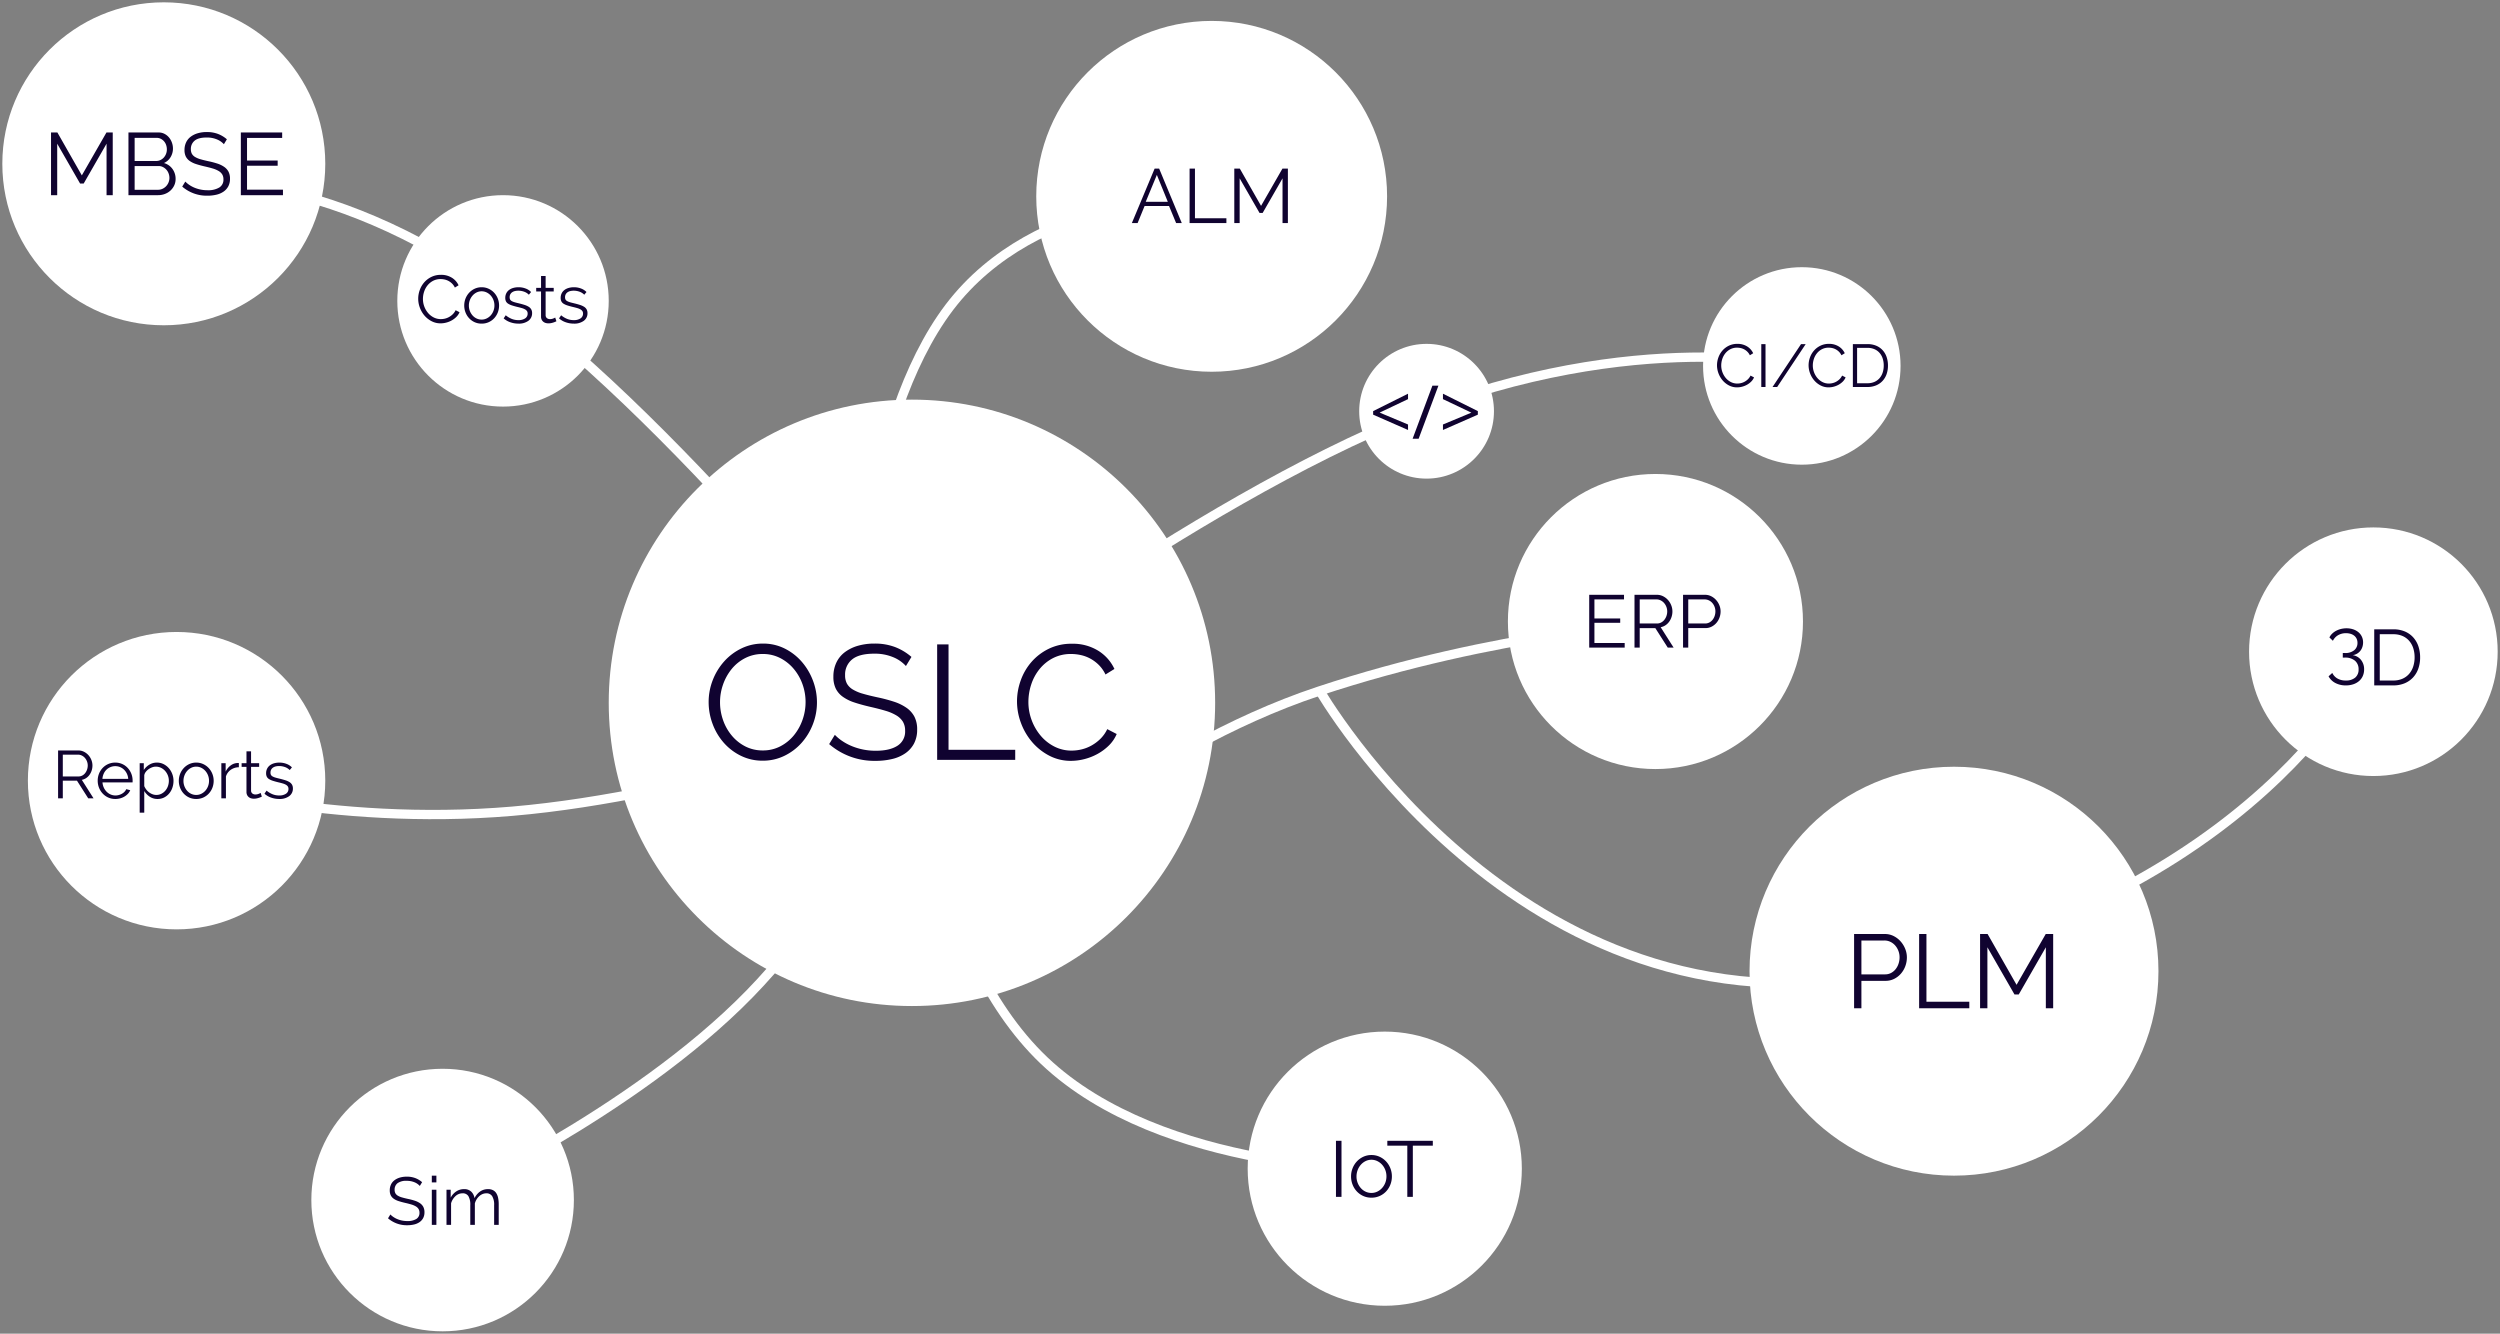 <svg xmlns="http://www.w3.org/2000/svg" xmlns:xlink="http://www.w3.org/1999/xlink" width="1076" height="574" viewBox="0 0 1076 574"><rect x="0" y="0" width="1076" height="574" fill="#808080" stroke="none"/><defs><clipPath id="b"><rect width="1076" height="574"/></clipPath></defs><g id="a" clip-path="url(#b)"><rect width="1076" height="574" fill="rgba(255,255,255,0)"/><path d="M0,0S61.719-9.282,140.969,48.468,317,231,317,231" transform="translate(75.5 78.5)" fill="none" stroke="#fff" stroke-width="4"/><path d="M0,27S64.921,46.406,143.921,39.656,316,0,316,0" transform="translate(76.5 309.5)" fill="none" stroke="#fff" stroke-width="4"/><path d="M0,207s81.648-37.023,132.148-88.773S202,0,202,0" transform="translate(190.5 309.5)" fill="none" stroke="#fff" stroke-width="4"/><path d="M204,194s-96.123,1.453-147.123-47.047S0,0,0,0" transform="translate(392.5 309.5)" fill="none" stroke="#fff" stroke-width="4"/><path d="M129,0S59.411-3.163,19.7,43.3-24.229,186.929-24.229,186.929" transform="translate(392.5 84.5)" fill="none" stroke="#fff" stroke-width="4"/><path d="M383,0S311.459-17,215.709,21,0,152,0,152" transform="translate(392.5 157.5)" fill="none" stroke="#fff" stroke-width="4"/><path d="M322.159-12.62s-70.8,4.253-147.174,29.654S35.5,101.6,35.5,101.6" transform="translate(392.5 280.5)" fill="none" stroke="#fff" stroke-width="4"/><path d="M629,0S587.192,98.479,426.5,136.751,174.986,15.937,174.986,15.937" transform="translate(392.5 280.5)" fill="none" stroke="#fff" stroke-width="4"/><circle cx="130.5" cy="130.5" r="130.5" transform="translate(262 172)" fill="#fff"/><circle cx="45.5" cy="45.5" r="45.5" transform="translate(171 84)" fill="#fff"/><circle cx="64" cy="64" r="64" transform="translate(12 272)" fill="#fff"/><circle cx="69.5" cy="69.5" r="69.5" transform="translate(1 1)" fill="#fff"/><circle cx="59" cy="59" r="59" transform="translate(537 444)" fill="#fff"/><circle cx="42.5" cy="42.5" r="42.5" transform="translate(733 115)" fill="#fff"/><circle cx="29" cy="29" r="29" transform="translate(585 148)" fill="#fff"/><circle cx="75.5" cy="75.5" r="75.5" transform="translate(446 9)" fill="#fff"/><circle cx="63.5" cy="63.5" r="63.5" transform="translate(649 204)" fill="#fff"/><circle cx="56.5" cy="56.5" r="56.5" transform="translate(134 460)" fill="#fff"/><circle cx="88" cy="88" r="88" transform="translate(753 330)" fill="#fff"/><circle cx="53.5" cy="53.5" r="53.5" transform="translate(968 227)" fill="#fff"/><path d="M26.25.35a21.051,21.051,0,0,1-9.485-2.135A23.579,23.579,0,0,1,9.38-7.455,25.781,25.781,0,0,1,4.62-15.54a26.68,26.68,0,0,1-1.68-9.31,25.836,25.836,0,0,1,1.785-9.52A26.243,26.243,0,0,1,9.66-42.42a23.861,23.861,0,0,1,7.42-5.565,20.942,20.942,0,0,1,9.24-2.065,20.5,20.5,0,0,1,9.485,2.2,23.822,23.822,0,0,1,7.35,5.775,26.694,26.694,0,0,1,4.725,8.085,26.2,26.2,0,0,1,1.68,9.205,25.836,25.836,0,0,1-1.785,9.52,26.154,26.154,0,0,1-4.9,8.015,23.7,23.7,0,0,1-7.385,5.53A20.942,20.942,0,0,1,26.25.35ZM7.84-24.85a23.149,23.149,0,0,0,1.33,7.805,21.236,21.236,0,0,0,3.78,6.65,18.581,18.581,0,0,0,5.81,4.62A16.234,16.234,0,0,0,26.25-4.06a16.022,16.022,0,0,0,7.63-1.82,18.6,18.6,0,0,0,5.81-4.76,22,22,0,0,0,3.675-6.65,22.788,22.788,0,0,0,1.295-7.56A22.615,22.615,0,0,0,43.3-32.655,21.341,21.341,0,0,0,39.48-39.27a18.811,18.811,0,0,0-5.81-4.585,16.081,16.081,0,0,0-7.42-1.715,16.277,16.277,0,0,0-7.63,1.785,18.186,18.186,0,0,0-5.81,4.725,22,22,0,0,0-3.675,6.65A22.788,22.788,0,0,0,7.84-24.85ZM87.85-40.39a15.126,15.126,0,0,0-5.6-3.85,20.447,20.447,0,0,0-7.98-1.47q-6.58,0-9.59,2.485a8.3,8.3,0,0,0-3.01,6.755,7.455,7.455,0,0,0,.805,3.675A7.026,7.026,0,0,0,64.96-30.31a17.415,17.415,0,0,0,4.305,1.82q2.625.77,6.195,1.54a67.336,67.336,0,0,1,7.175,1.89,20.6,20.6,0,0,1,5.425,2.625,10.888,10.888,0,0,1,3.43,3.815,11.845,11.845,0,0,1,1.19,5.6,12.578,12.578,0,0,1-1.33,5.95,11.859,11.859,0,0,1-3.71,4.2A16.546,16.546,0,0,1,81.97-.385,30.318,30.318,0,0,1,74.76.42,29.634,29.634,0,0,1,54.81-6.79l2.45-3.99a19.42,19.42,0,0,0,3.185,2.66,23.086,23.086,0,0,0,4.13,2.2,26.241,26.241,0,0,0,4.865,1.47,27.439,27.439,0,0,0,5.46.525q5.95,0,9.275-2.135A7.171,7.171,0,0,0,87.5-12.53a7.43,7.43,0,0,0-.945-3.885,8.185,8.185,0,0,0-2.835-2.73,20.086,20.086,0,0,0-4.69-1.995q-2.8-.84-6.51-1.68-3.92-.91-6.86-1.89a18.288,18.288,0,0,1-4.97-2.45A9.544,9.544,0,0,1,57.645-30.7,11.437,11.437,0,0,1,56.63-35.77,13.97,13.97,0,0,1,57.925-41.9a12.033,12.033,0,0,1,3.675-4.48,17.4,17.4,0,0,1,5.6-2.73,25.3,25.3,0,0,1,7.14-.945,24.378,24.378,0,0,1,8.855,1.505A23.778,23.778,0,0,1,90.23-44.31ZM101.29,0V-49.7h4.9V-4.34h28.7V0Zm34.37-25.2a26.565,26.565,0,0,1,1.575-8.925,24.743,24.743,0,0,1,4.585-7.945,23.528,23.528,0,0,1,7.42-5.705,22.08,22.08,0,0,1,10.01-2.205,20.73,20.73,0,0,1,11.375,3.01,18.312,18.312,0,0,1,6.965,7.84l-3.85,2.38a14.707,14.707,0,0,0-2.9-4.13,16.153,16.153,0,0,0-3.675-2.73,15.53,15.53,0,0,0-4.06-1.505,19.467,19.467,0,0,0-4.13-.455,16.624,16.624,0,0,0-7.91,1.82,18.21,18.21,0,0,0-5.775,4.76,20.774,20.774,0,0,0-3.535,6.615,24.061,24.061,0,0,0-1.19,7.455,22.1,22.1,0,0,0,1.435,7.91,22.434,22.434,0,0,0,3.92,6.685,18.852,18.852,0,0,0,5.88,4.62A16.144,16.144,0,0,0,159.18-3.99a18.553,18.553,0,0,0,4.3-.525,16.591,16.591,0,0,0,4.27-1.68,17.971,17.971,0,0,0,3.815-2.87,14.844,14.844,0,0,0,2.94-4.165l4.06,2.1A15.2,15.2,0,0,1,175.21-6.2a22.091,22.091,0,0,1-4.83,3.605,24.071,24.071,0,0,1-5.635,2.24A23.268,23.268,0,0,1,158.9.42a19.881,19.881,0,0,1-9.38-2.24,24.6,24.6,0,0,1-7.35-5.845,27.124,27.124,0,0,1-4.795-8.19A26.479,26.479,0,0,1,135.66-25.2Z" transform="translate(302.06 327.05)" fill="#100330"/><path d="M-42.84,0V-31.95h13.23a8.294,8.294,0,0,1,3.8.878,10.02,10.02,0,0,1,2.993,2.3,10.889,10.889,0,0,1,1.98,3.217,9.74,9.74,0,0,1,.72,3.645,10.861,10.861,0,0,1-.675,3.8A10.29,10.29,0,0,1-22.68-14.9a9.5,9.5,0,0,1-2.9,2.25,8.194,8.194,0,0,1-3.757.855H-39.69V0Zm3.15-14.58h10.215a5.349,5.349,0,0,0,2.542-.608,6.189,6.189,0,0,0,1.958-1.62,7.629,7.629,0,0,0,1.26-2.34,8.561,8.561,0,0,0,.45-2.767,7.674,7.674,0,0,0-.517-2.813,7.64,7.64,0,0,0-1.4-2.317,6.371,6.371,0,0,0-2.07-1.552,5.786,5.786,0,0,0-2.5-.562H-39.69ZM-14.85,0V-31.95h3.15V-2.79H6.75V0ZM39.69,0V-26.235L28.035-5.94H26.19l-11.655-20.3V0h-3.15V-31.95h3.24L27.09-10.08,39.645-31.95h3.2V0Z" transform="translate(840.84 433.95)" fill="#100330"/><path d="M-49.764,0V-20.59h8.7a5.345,5.345,0,0,1,2.45.566,6.457,6.457,0,0,1,1.929,1.479,6.782,6.782,0,0,1,1.262,2.073,6.454,6.454,0,0,1,.45,2.349,6.967,6.967,0,0,1-.334,2.16,6.679,6.679,0,0,1-.928,1.856,5.614,5.614,0,0,1-1.435,1.392,5.076,5.076,0,0,1-1.885.768L-34.51,0H-36.8l-4.843-7.6h-6.09V0Zm2.03-9.4h6.728a3.447,3.447,0,0,0,1.639-.392,3.908,3.908,0,0,0,1.261-1.059,5.15,5.15,0,0,0,.812-1.508A5.388,5.388,0,0,0-37-14.123a4.868,4.868,0,0,0-.334-1.783,4.924,4.924,0,0,0-.9-1.494,4.29,4.29,0,0,0-1.334-1.015,3.61,3.61,0,0,0-1.61-.377h-6.554ZM-25.143.29a7.264,7.264,0,0,1-3.031-.624,7.427,7.427,0,0,1-2.392-1.711,7.945,7.945,0,0,1-1.581-2.508A8.159,8.159,0,0,1-32.712-7.6a7.97,7.97,0,0,1,.565-3,7.769,7.769,0,0,1,1.566-2.465,7.432,7.432,0,0,1,2.392-1.682,7.293,7.293,0,0,1,3.016-.623,7.264,7.264,0,0,1,3.03.623,7.2,7.2,0,0,1,2.364,1.7,7.911,7.911,0,0,1,1.537,2.465,7.963,7.963,0,0,1,.551,2.958v.464a1.167,1.167,0,0,1-.029.319H-30.653A6.36,6.36,0,0,0-30.088-4.6a6.178,6.178,0,0,0,1.233,1.783A5.522,5.522,0,0,0-27.13-1.639a5.163,5.163,0,0,0,2.073.421,5.356,5.356,0,0,0,1.45-.2,5.862,5.862,0,0,0,1.334-.551,4.961,4.961,0,0,0,1.1-.855,3.674,3.674,0,0,0,.754-1.117l1.711.464a5.024,5.024,0,0,1-.986,1.522A6.883,6.883,0,0,1-21.17-.769a7.243,7.243,0,0,1-1.856.783A8.046,8.046,0,0,1-25.143.29Zm5.568-8.642a6.1,6.1,0,0,0-.566-2.219A6.039,6.039,0,0,0-21.359-12.3a5.387,5.387,0,0,0-1.711-1.131,5.323,5.323,0,0,0-2.073-.406,5.43,5.43,0,0,0-2.088.406A5.345,5.345,0,0,0-28.957-12.3a5.558,5.558,0,0,0-1.189,1.74,6.587,6.587,0,0,0-.537,2.2ZM-6.931.29A5.97,5.97,0,0,1-10.31-.682a7.727,7.727,0,0,1-2.363-2.45V6.177h-1.972V-15.109h1.769v2.929a7.323,7.323,0,0,1,2.407-2.306A6.159,6.159,0,0,1-7.25-15.37a6.329,6.329,0,0,1,2.871.652,7.381,7.381,0,0,1,2.262,1.74A8.077,8.077,0,0,1-.624-10.469,8.227,8.227,0,0,1-.087-7.54,9.136,9.136,0,0,1-.58-4.524,7.7,7.7,0,0,1-1.987-2.03a6.763,6.763,0,0,1-2.175,1.7A6.164,6.164,0,0,1-6.931.29Zm-.551-1.74a4.723,4.723,0,0,0,2.218-.522A5.518,5.518,0,0,0-3.553-3.35,6.181,6.181,0,0,0-2.465-5.293,6.814,6.814,0,0,0-2.088-7.54a6.261,6.261,0,0,0-.435-2.32A6.4,6.4,0,0,0-3.712-11.8,5.645,5.645,0,0,0-5.5-13.137a5.07,5.07,0,0,0-2.219-.493,4.569,4.569,0,0,0-1.58.3,6.5,6.5,0,0,0-1.537.812,5.473,5.473,0,0,0-1.218,1.189,3.2,3.2,0,0,0-.623,1.435v4.64a6.934,6.934,0,0,0,.884,1.508,6.241,6.241,0,0,0,1.218,1.2,5.834,5.834,0,0,0,1.465.8A4.639,4.639,0,0,0-7.482-1.45ZM9.686.29A7.165,7.165,0,0,1,6.67-.334a7.412,7.412,0,0,1-2.364-1.7A7.7,7.7,0,0,1,2.755-4.524,8.19,8.19,0,0,1,2.2-7.511a8.081,8.081,0,0,1,.566-3.016,7.9,7.9,0,0,1,1.566-2.494A7.605,7.605,0,0,1,6.7-14.732a6.958,6.958,0,0,1,2.987-.638,7.054,7.054,0,0,1,3,.638,7.556,7.556,0,0,1,2.378,1.711,7.9,7.9,0,0,1,1.566,2.494A8.081,8.081,0,0,1,17.2-7.511a8.19,8.19,0,0,1-.551,2.987A7.7,7.7,0,0,1,15.094-2.03a7.367,7.367,0,0,1-2.378,1.7A7.264,7.264,0,0,1,9.686.29ZM4.2-7.482A6.306,6.306,0,0,0,4.64-5.119,6.415,6.415,0,0,0,5.814-3.2a5.309,5.309,0,0,0,1.74,1.291,5.005,5.005,0,0,0,2.132.464,4.878,4.878,0,0,0,2.132-.479,5.661,5.661,0,0,0,1.754-1.3,6.218,6.218,0,0,0,1.189-1.929A6.418,6.418,0,0,0,15.2-7.54,6.452,6.452,0,0,0,14.761-9.9a6.178,6.178,0,0,0-1.189-1.943,5.661,5.661,0,0,0-1.754-1.305,4.878,4.878,0,0,0-2.132-.479,4.785,4.785,0,0,0-2.117.479,5.611,5.611,0,0,0-1.74,1.319A6.36,6.36,0,0,0,4.64-9.875,6.532,6.532,0,0,0,4.2-7.482Zm23.838-5.887a6.2,6.2,0,0,0-3.48,1.1A5.557,5.557,0,0,0,22.475-9.4V0H20.5V-15.109h1.856v3.625a6.872,6.872,0,0,1,2.262-2.726,5.243,5.243,0,0,1,3.045-.986,1.988,1.988,0,0,1,.377.029ZM37.932-.725q-.174.087-.507.232t-.768.29a9,9,0,0,1-.986.261,5.62,5.62,0,0,1-1.16.116A4.216,4.216,0,0,1,33.292,0a2.84,2.84,0,0,1-1.015-.536,2.641,2.641,0,0,1-.7-.914,2.949,2.949,0,0,1-.261-1.276V-13.543H29.232v-1.566H31.32v-5.1h1.972v5.1h3.48v1.566h-3.48V-3.277a1.566,1.566,0,0,0,.595,1.233,2.037,2.037,0,0,0,1.232.391A3.7,3.7,0,0,0,36.6-1.929a6.52,6.52,0,0,0,.812-.392ZM45.414.29a10.515,10.515,0,0,1-3.451-.58,8.294,8.294,0,0,1-2.9-1.682l.9-1.334a9.832,9.832,0,0,0,2.6,1.566,7.616,7.616,0,0,0,2.828.522,5.1,5.1,0,0,0,2.914-.74,2.393,2.393,0,0,0,1.088-2.1,1.822,1.822,0,0,0-.29-1.059,2.511,2.511,0,0,0-.855-.74,6.679,6.679,0,0,0-1.421-.565q-.856-.246-1.987-.508-1.3-.319-2.262-.638a6.918,6.918,0,0,1-1.58-.725,2.615,2.615,0,0,1-.928-1,3.26,3.26,0,0,1-.3-1.493,4.3,4.3,0,0,1,.45-2,4.08,4.08,0,0,1,1.218-1.436,5.533,5.533,0,0,1,1.8-.856,8.041,8.041,0,0,1,2.189-.29,8.481,8.481,0,0,1,3.161.566,6.247,6.247,0,0,1,2.291,1.493l-.957,1.16a5.306,5.306,0,0,0-2.044-1.3,7.323,7.323,0,0,0-2.509-.435,6.228,6.228,0,0,0-1.45.16,3.491,3.491,0,0,0-1.175.507,2.5,2.5,0,0,0-.8.885,2.614,2.614,0,0,0-.29,1.261,2.077,2.077,0,0,0,.2.986,1.732,1.732,0,0,0,.667.653,5.432,5.432,0,0,0,1.174.493q.711.217,1.726.45,1.45.348,2.552.7a8.016,8.016,0,0,1,1.842.812,3.2,3.2,0,0,1,1.116,1.131A3.254,3.254,0,0,1,51.3-4.234a3.939,3.939,0,0,1-1.6,3.306A6.9,6.9,0,0,1,45.414.29Z" transform="translate(74.764 343.59)" fill="#100330"/><path d="M-12.032-1.984V0H-27.3V-22.72H-12.32v1.984H-25.056v8.192h11.1v1.888h-11.1v8.672ZM-7.808,0V-22.72h9.6a5.9,5.9,0,0,1,2.7.624,7.126,7.126,0,0,1,2.128,1.632,7.484,7.484,0,0,1,1.392,2.288,7.122,7.122,0,0,1,.5,2.592A7.687,7.687,0,0,1,8.144-13.2,7.37,7.37,0,0,1,7.12-11.152,6.2,6.2,0,0,1,5.536-9.616a5.6,5.6,0,0,1-2.08.848L9.024,0H6.5L1.152-8.384h-6.72V0Zm2.24-10.368H1.856A3.8,3.8,0,0,0,3.664-10.8a4.313,4.313,0,0,0,1.392-1.168,5.682,5.682,0,0,0,.9-1.664,5.946,5.946,0,0,0,.32-1.952A5.371,5.371,0,0,0,5.9-17.552,5.433,5.433,0,0,0,4.912-19.2,4.734,4.734,0,0,0,3.44-20.32a3.983,3.983,0,0,0-1.776-.416H-5.568ZM13.088,0V-22.72H22.5a5.9,5.9,0,0,1,2.7.624,7.126,7.126,0,0,1,2.128,1.632,7.743,7.743,0,0,1,1.408,2.288,6.926,6.926,0,0,1,.512,2.592,7.723,7.723,0,0,1-.48,2.7,7.317,7.317,0,0,1-1.344,2.288,6.758,6.758,0,0,1-2.064,1.6,5.827,5.827,0,0,1-2.672.608h-7.36V0Zm2.24-10.368h7.264A3.8,3.8,0,0,0,24.4-10.8a4.4,4.4,0,0,0,1.392-1.152,5.425,5.425,0,0,0,.9-1.664,6.088,6.088,0,0,0,.32-1.968,5.457,5.457,0,0,0-.368-2,5.433,5.433,0,0,0-.992-1.648,4.53,4.53,0,0,0-1.472-1.1,4.114,4.114,0,0,0-1.776-.4H15.328Z" transform="translate(711.296 278.72)" fill="#100330"/><path d="M-19.618,0V-24.14h2.38V0ZM-4.352.34A8.4,8.4,0,0,1-7.888-.391,8.69,8.69,0,0,1-10.659-2.38,9.025,9.025,0,0,1-12.478-5.3a9.6,9.6,0,0,1-.646-3.5,9.474,9.474,0,0,1,.663-3.536,9.266,9.266,0,0,1,1.836-2.924,8.917,8.917,0,0,1,2.771-2.006,8.157,8.157,0,0,1,3.5-.748,8.27,8.27,0,0,1,3.519.748,8.859,8.859,0,0,1,2.788,2.006,9.266,9.266,0,0,1,1.836,2.924,9.474,9.474,0,0,1,.663,3.536,9.6,9.6,0,0,1-.646,3.5A9.025,9.025,0,0,1,1.989-2.38,8.638,8.638,0,0,1-.8-.391,8.516,8.516,0,0,1-4.352.34Zm-6.426-9.112A7.393,7.393,0,0,0-10.268-6,7.521,7.521,0,0,0-8.891-3.757a6.225,6.225,0,0,0,2.04,1.513,5.868,5.868,0,0,0,2.5.544,5.719,5.719,0,0,0,2.5-.561A6.637,6.637,0,0,0,.2-3.791,7.29,7.29,0,0,0,1.6-6.052a7.525,7.525,0,0,0,.51-2.788,7.565,7.565,0,0,0-.51-2.771A7.243,7.243,0,0,0,.2-13.889a6.637,6.637,0,0,0-2.057-1.53,5.719,5.719,0,0,0-2.5-.561,5.61,5.61,0,0,0-2.482.561,6.578,6.578,0,0,0-2.04,1.547,7.457,7.457,0,0,0-1.394,2.3A7.658,7.658,0,0,0-10.778-8.772Zm32.844-13.26h-8.6V0h-2.38V-22.032h-8.6V-24.14H22.066Z" transform="translate(594.618 515.14)" fill="#100330"/><path d="M-36.337-10.44a11.005,11.005,0,0,1,.653-3.7,10.251,10.251,0,0,1,1.9-3.292,9.747,9.747,0,0,1,3.074-2.363,9.147,9.147,0,0,1,4.147-.914,8.588,8.588,0,0,1,4.712,1.247,7.586,7.586,0,0,1,2.885,3.248l-1.595.986a6.093,6.093,0,0,0-1.2-1.711,6.692,6.692,0,0,0-1.522-1.131,6.434,6.434,0,0,0-1.682-.623,8.065,8.065,0,0,0-1.711-.189,6.887,6.887,0,0,0-3.277.754,7.544,7.544,0,0,0-2.392,1.972,8.607,8.607,0,0,0-1.465,2.741,9.968,9.968,0,0,0-.493,3.089,9.156,9.156,0,0,0,.594,3.277,9.294,9.294,0,0,0,1.624,2.77,7.81,7.81,0,0,0,2.436,1.914,6.688,6.688,0,0,0,3.06.711,7.686,7.686,0,0,0,1.783-.217,6.874,6.874,0,0,0,1.769-.7,7.445,7.445,0,0,0,1.58-1.189,6.15,6.15,0,0,0,1.218-1.726l1.682.87a6.3,6.3,0,0,1-1.392,2.045,9.152,9.152,0,0,1-2,1.493,9.972,9.972,0,0,1-2.335.928,9.639,9.639,0,0,1-2.421.319,8.236,8.236,0,0,1-3.886-.928A10.191,10.191,0,0,1-33.64-3.176a11.237,11.237,0,0,1-1.986-3.393A10.97,10.97,0,0,1-36.337-10.44ZM-9.048.29a7.165,7.165,0,0,1-3.016-.624,7.412,7.412,0,0,1-2.364-1.7,7.7,7.7,0,0,1-1.551-2.494,8.19,8.19,0,0,1-.551-2.987,8.081,8.081,0,0,1,.565-3.016A7.9,7.9,0,0,1-14.4-13.021a7.605,7.605,0,0,1,2.364-1.711,6.958,6.958,0,0,1,2.987-.638,7.054,7.054,0,0,1,3,.638,7.556,7.556,0,0,1,2.378,1.711A7.9,7.9,0,0,1-2.1-10.527a8.081,8.081,0,0,1,.566,3.016,8.19,8.19,0,0,1-.551,2.987A7.7,7.7,0,0,1-3.639-2.03a7.367,7.367,0,0,1-2.378,1.7A7.264,7.264,0,0,1-9.048.29Zm-5.481-7.772a6.306,6.306,0,0,0,.435,2.364A6.415,6.415,0,0,0-12.919-3.2a5.309,5.309,0,0,0,1.74,1.291,5.005,5.005,0,0,0,2.132.464,4.878,4.878,0,0,0,2.132-.479,5.661,5.661,0,0,0,1.754-1.3A6.218,6.218,0,0,0-3.973-5.162,6.418,6.418,0,0,0-3.538-7.54,6.452,6.452,0,0,0-3.973-9.9a6.178,6.178,0,0,0-1.189-1.943,5.661,5.661,0,0,0-1.754-1.305,4.878,4.878,0,0,0-2.132-.479,4.785,4.785,0,0,0-2.117.479,5.611,5.611,0,0,0-1.74,1.319,6.36,6.36,0,0,0-1.189,1.957A6.532,6.532,0,0,0-14.529-7.482ZM6.786.29A10.515,10.515,0,0,1,3.335-.29a8.294,8.294,0,0,1-2.9-1.682l.9-1.334A9.832,9.832,0,0,0,3.93-1.74a7.616,7.616,0,0,0,2.827.522,5.1,5.1,0,0,0,2.915-.74,2.393,2.393,0,0,0,1.088-2.1,1.822,1.822,0,0,0-.29-1.059,2.511,2.511,0,0,0-.856-.74,6.679,6.679,0,0,0-1.421-.565q-.856-.246-1.987-.508Q4.9-7.25,3.944-7.569a6.918,6.918,0,0,1-1.581-.725,2.615,2.615,0,0,1-.928-1,3.26,3.26,0,0,1-.3-1.493,4.3,4.3,0,0,1,.45-2A4.08,4.08,0,0,1,2.8-14.225a5.533,5.533,0,0,1,1.8-.856,8.041,8.041,0,0,1,2.189-.29,8.481,8.481,0,0,1,3.161.566,6.247,6.247,0,0,1,2.291,1.493l-.957,1.16a5.306,5.306,0,0,0-2.045-1.3,7.323,7.323,0,0,0-2.508-.435,6.228,6.228,0,0,0-1.45.16,3.491,3.491,0,0,0-1.174.507,2.5,2.5,0,0,0-.8.885,2.614,2.614,0,0,0-.29,1.261,2.077,2.077,0,0,0,.2.986,1.732,1.732,0,0,0,.667.653,5.432,5.432,0,0,0,1.175.493q.711.217,1.726.45,1.45.348,2.552.7a8.016,8.016,0,0,1,1.842.812A3.2,3.2,0,0,1,12.3-5.858a3.254,3.254,0,0,1,.377,1.624,3.939,3.939,0,0,1-1.6,3.306A6.9,6.9,0,0,1,6.786.29ZM23.142-.725q-.174.087-.507.232t-.768.29a9,9,0,0,1-.986.261,5.62,5.62,0,0,1-1.16.116A4.216,4.216,0,0,1,18.5,0a2.84,2.84,0,0,1-1.015-.536,2.641,2.641,0,0,1-.7-.914,2.949,2.949,0,0,1-.261-1.276V-13.543H14.442v-1.566H16.53v-5.1H18.5v5.1h3.48v1.566H18.5V-3.277A1.566,1.566,0,0,0,19.1-2.045a2.037,2.037,0,0,0,1.232.391,3.7,3.7,0,0,0,1.479-.275,6.52,6.52,0,0,0,.812-.392ZM30.624.29a10.515,10.515,0,0,1-3.451-.58,8.294,8.294,0,0,1-2.9-1.682l.9-1.334a9.832,9.832,0,0,0,2.6,1.566,7.616,7.616,0,0,0,2.827.522,5.1,5.1,0,0,0,2.914-.74A2.393,2.393,0,0,0,34.6-4.06a1.822,1.822,0,0,0-.29-1.059,2.511,2.511,0,0,0-.855-.74,6.679,6.679,0,0,0-1.421-.565q-.856-.246-1.987-.508-1.305-.319-2.262-.638a6.918,6.918,0,0,1-1.58-.725,2.615,2.615,0,0,1-.928-1,3.26,3.26,0,0,1-.3-1.493,4.3,4.3,0,0,1,.449-2,4.08,4.08,0,0,1,1.218-1.436,5.533,5.533,0,0,1,1.8-.856,8.041,8.041,0,0,1,2.19-.29,8.481,8.481,0,0,1,3.161.566,6.247,6.247,0,0,1,2.291,1.493l-.957,1.16a5.306,5.306,0,0,0-2.044-1.3,7.323,7.323,0,0,0-2.509-.435,6.228,6.228,0,0,0-1.45.16,3.491,3.491,0,0,0-1.174.507,2.5,2.5,0,0,0-.8.885,2.614,2.614,0,0,0-.29,1.261,2.077,2.077,0,0,0,.2.986,1.732,1.732,0,0,0,.667.653,5.432,5.432,0,0,0,1.174.493q.711.217,1.726.45,1.45.348,2.552.7a8.016,8.016,0,0,1,1.842.812,3.2,3.2,0,0,1,1.116,1.131,3.254,3.254,0,0,1,.377,1.624,3.939,3.939,0,0,1-1.6,3.306A6.9,6.9,0,0,1,30.624.29Z" transform="translate(216.337 139)" fill="#100330"/><path d="M-10.672-16.733a6.266,6.266,0,0,0-2.32-1.6,8.471,8.471,0,0,0-3.306-.609,6.211,6.211,0,0,0-3.973,1.03,3.437,3.437,0,0,0-1.247,2.8,3.088,3.088,0,0,0,.333,1.523,2.911,2.911,0,0,0,1.029,1.029,7.215,7.215,0,0,0,1.784.754q1.088.319,2.567.638a27.9,27.9,0,0,1,2.972.783,8.533,8.533,0,0,1,2.248,1.087A4.511,4.511,0,0,1-9.164-7.714a4.907,4.907,0,0,1,.493,2.32,5.211,5.211,0,0,1-.551,2.465,4.913,4.913,0,0,1-1.537,1.74A6.855,6.855,0,0,1-13.108-.16a12.56,12.56,0,0,1-2.987.334A12.277,12.277,0,0,1-24.36-2.813l1.015-1.653a8.045,8.045,0,0,0,1.319,1.1,9.564,9.564,0,0,0,1.711.913,10.871,10.871,0,0,0,2.016.609,11.368,11.368,0,0,0,2.262.217,7.087,7.087,0,0,0,3.843-.885,2.971,2.971,0,0,0,1.377-2.682,3.078,3.078,0,0,0-.391-1.61,3.391,3.391,0,0,0-1.175-1.131,8.321,8.321,0,0,0-1.943-.826q-1.16-.348-2.7-.7-1.624-.377-2.842-.783a7.576,7.576,0,0,1-2.059-1.015,3.954,3.954,0,0,1-1.261-1.464,4.738,4.738,0,0,1-.421-2.1,5.787,5.787,0,0,1,.537-2.537,4.985,4.985,0,0,1,1.523-1.856,7.21,7.21,0,0,1,2.32-1.131,10.483,10.483,0,0,1,2.958-.391,10.1,10.1,0,0,1,3.668.623,9.851,9.851,0,0,1,2.915,1.755ZM-5.51,0V-15.109h1.972V0Zm0-18.27v-2.9h1.972v2.9ZM23.287,0H21.315V-8.439a7.069,7.069,0,0,0-.841-3.886,2.812,2.812,0,0,0-2.494-1.247,4.231,4.231,0,0,0-1.639.319,5.037,5.037,0,0,0-1.421.9,6.163,6.163,0,0,0-1.146,1.378,6.637,6.637,0,0,0-.754,1.755V0H11.049V-8.439a7.253,7.253,0,0,0-.812-3.915,2.789,2.789,0,0,0-2.494-1.218A4.448,4.448,0,0,0,4.7-12.383,6.621,6.621,0,0,0,2.784-9.251V0H.812V-15.109h1.8v3.422A7.143,7.143,0,0,1,5.046-14.4a6.031,6.031,0,0,1,3.335-.972A4.3,4.3,0,0,1,11.441-14.3a4.672,4.672,0,0,1,1.406,2.813q2.117-3.886,5.829-3.886a4.6,4.6,0,0,1,2.16.464,3.656,3.656,0,0,1,1.421,1.319,6.18,6.18,0,0,1,.783,2.059,13.41,13.41,0,0,1,.247,2.682Z" transform="translate(191.36 527.17)" fill="#100330"/><path d="M-36.829-9.36a9.867,9.867,0,0,1,.585-3.315,9.19,9.19,0,0,1,1.7-2.951,8.739,8.739,0,0,1,2.756-2.119,8.2,8.2,0,0,1,3.718-.819,7.7,7.7,0,0,1,4.225,1.118,6.8,6.8,0,0,1,2.587,2.912l-1.43.884a5.462,5.462,0,0,0-1.079-1.534A6,6,0,0,0-25.129-16.2a5.768,5.768,0,0,0-1.508-.559,7.231,7.231,0,0,0-1.534-.169,6.175,6.175,0,0,0-2.938.676,6.764,6.764,0,0,0-2.145,1.768,7.716,7.716,0,0,0-1.313,2.457,8.937,8.937,0,0,0-.442,2.769,8.208,8.208,0,0,0,.533,2.938A8.333,8.333,0,0,0-33.02-3.835a7,7,0,0,0,2.184,1.716,6,6,0,0,0,2.743.637,6.891,6.891,0,0,0,1.6-.195A6.163,6.163,0,0,0-24.908-2.3a6.675,6.675,0,0,0,1.417-1.066A5.513,5.513,0,0,0-22.4-4.914l1.508.78A5.644,5.644,0,0,1-22.139-2.3,8.205,8.205,0,0,1-23.933-.962a8.941,8.941,0,0,1-2.093.832A8.642,8.642,0,0,1-28.2.156a7.384,7.384,0,0,1-3.484-.832,9.137,9.137,0,0,1-2.73-2.171,10.075,10.075,0,0,1-1.781-3.042A9.835,9.835,0,0,1-36.829-9.36ZM-17.771,0V-18.46h1.82V0ZM1.339-18.46-10.933,0h-2L-.663-18.46Zm1.248,9.1a9.867,9.867,0,0,1,.585-3.315,9.19,9.19,0,0,1,1.7-2.951,8.739,8.739,0,0,1,2.756-2.119,8.2,8.2,0,0,1,3.718-.819,7.7,7.7,0,0,1,4.225,1.118,6.8,6.8,0,0,1,2.587,2.912l-1.43.884a5.462,5.462,0,0,0-1.079-1.534A6,6,0,0,0,14.287-16.2a5.768,5.768,0,0,0-1.508-.559,7.231,7.231,0,0,0-1.534-.169,6.175,6.175,0,0,0-2.938.676,6.764,6.764,0,0,0-2.145,1.768,7.716,7.716,0,0,0-1.313,2.457,8.937,8.937,0,0,0-.442,2.769A8.208,8.208,0,0,0,4.94-6.318,8.333,8.333,0,0,0,6.4-3.835,7,7,0,0,0,8.58-2.119a6,6,0,0,0,2.743.637,6.891,6.891,0,0,0,1.6-.195A6.163,6.163,0,0,0,14.508-2.3a6.675,6.675,0,0,0,1.417-1.066,5.513,5.513,0,0,0,1.092-1.547l1.508.78A5.644,5.644,0,0,1,17.277-2.3,8.205,8.205,0,0,1,15.483-.962,8.941,8.941,0,0,1,13.39-.13a8.642,8.642,0,0,1-2.171.286A7.384,7.384,0,0,1,7.735-.676a9.137,9.137,0,0,1-2.73-2.171A10.075,10.075,0,0,1,3.224-5.889,9.835,9.835,0,0,1,2.587-9.36ZM21.645,0V-18.46h6.266a9.5,9.5,0,0,1,3.861.728,7.852,7.852,0,0,1,2.756,1.976,8.329,8.329,0,0,1,1.664,2.925,11.233,11.233,0,0,1,.559,3.575,11.008,11.008,0,0,1-.624,3.809,8.263,8.263,0,0,1-1.781,2.912A7.959,7.959,0,0,1,31.564-.663,9.593,9.593,0,0,1,27.911,0ZM34.931-9.256a9.531,9.531,0,0,0-.468-3.055A6.9,6.9,0,0,0,33.1-14.716a6.113,6.113,0,0,0-2.2-1.573,7.51,7.51,0,0,0-2.99-.559H23.465V-1.612h4.446A7.378,7.378,0,0,0,30.94-2.2a6.16,6.16,0,0,0,2.2-1.612,6.991,6.991,0,0,0,1.339-2.418A9.692,9.692,0,0,0,34.931-9.256Z" transform="translate(775.829 166.564)" fill="#100330"/><path d="M16.641-3.781,1.625-10.375v-1.531l15.016-7.484v2.328l-12.219,5.8L16.641-6.141ZM29.719-22.844,21.2,0H18.609l8.516-22.844Zm1.953,16.7,12.234-5.094L31.672-17.062v-2.328l15.016,7.484v1.531L31.672-3.781Z" transform="translate(589.375 188.844)" fill="#100330"/><path d="M2.584-8.024a5.623,5.623,0,0,1,3.587,2.04A6.345,6.345,0,0,1,7.514-1.87,6.889,6.889,0,0,1,6.953.935a6.1,6.1,0,0,1-1.6,2.176A7.358,7.358,0,0,1,2.873,4.505,9.9,9.9,0,0,1-.34,5,9.444,9.444,0,0,1-4.862,3.961,6.945,6.945,0,0,1-7.786,1.088l1.6-1.462a5.509,5.509,0,0,0,2.176,2.38A6.992,6.992,0,0,0-.34,2.89,6,6,0,0,0,3.672,1.649,4.4,4.4,0,0,0,5.134-1.9,4.706,4.706,0,0,0,3.6-5.61,6.448,6.448,0,0,0-.816-6.97h-.85V-8.942h.918a5.954,5.954,0,0,0,4.012-1.207,3.963,3.963,0,0,0,1.394-3.145,4.13,4.13,0,0,0-.374-1.8,3.671,3.671,0,0,0-1.037-1.309,4.637,4.637,0,0,0-1.564-.8,6.737,6.737,0,0,0-1.955-.272,6.631,6.631,0,0,0-3.417.867,5.547,5.547,0,0,0-2.227,2.4l-1.5-1.428a5.44,5.44,0,0,1,1.156-1.615,7.45,7.45,0,0,1,1.7-1.241,9.138,9.138,0,0,1,2.108-.8,9.776,9.776,0,0,1,2.38-.289,8.933,8.933,0,0,1,2.873.442A6.917,6.917,0,0,1,5.066-17.9,5.572,5.572,0,0,1,6.545-15.98,5.765,5.765,0,0,1,7.072-13.5a6.245,6.245,0,0,1-.306,1.955,5.336,5.336,0,0,1-.884,1.666A5.072,5.072,0,0,1,4.471-8.653,4.89,4.89,0,0,1,2.584-8.024Z" transform="translate(1010 290)" fill="#100330"/><path d="M-9.129,0V-24.14H-.935a12.425,12.425,0,0,1,5.049.952,10.268,10.268,0,0,1,3.6,2.584,10.892,10.892,0,0,1,2.176,3.825,14.689,14.689,0,0,1,.731,4.675,14.4,14.4,0,0,1-.816,4.981A10.805,10.805,0,0,1,7.48-3.315,10.408,10.408,0,0,1,3.842-.867,12.544,12.544,0,0,1-.935,0ZM8.245-12.1a12.463,12.463,0,0,0-.612-4,9.029,9.029,0,0,0-1.785-3.145A7.994,7.994,0,0,0,2.975-21.3a9.821,9.821,0,0,0-3.91-.731H-6.749V-2.108H-.935a9.648,9.648,0,0,0,3.961-.765A8.055,8.055,0,0,0,5.9-4.981,9.142,9.142,0,0,0,7.65-8.143,12.675,12.675,0,0,0,8.245-12.1Z" transform="translate(1031 295)" fill="#100330"/><path d="M-25.137,0V-22.154L-34.979-5.016h-1.558l-9.842-17.138V0h-2.66V-26.98H-46.3L-35.777-8.512l10.6-18.468h2.7V0ZM4.579-6.954a6.4,6.4,0,0,1-.608,2.793,7.044,7.044,0,0,1-1.634,2.2A7.376,7.376,0,0,1-.057-.513,8.265,8.265,0,0,1-2.983,0h-12.73V-26.98h13a5.324,5.324,0,0,1,2.546.608A6.356,6.356,0,0,1,1.767-24.8,7.227,7.227,0,0,1,3-22.591,7.416,7.416,0,0,1,3.439-20.1a7.077,7.077,0,0,1-1.026,3.743,6.351,6.351,0,0,1-2.85,2.527A6.743,6.743,0,0,1,3.23-11.286,7.189,7.189,0,0,1,4.579-6.954ZM1.919-7.41a5.523,5.523,0,0,0-.342-1.919,5.037,5.037,0,0,0-.969-1.634A5.04,5.04,0,0,0-.874-12.1a3.991,3.991,0,0,0-1.843-.437H-13.053V-2.318h10.07a4.47,4.47,0,0,0,1.919-.418A5.1,5.1,0,0,0,.494-3.857,5.227,5.227,0,0,0,1.539-5.491,5.033,5.033,0,0,0,1.919-7.41ZM-13.053-24.662v9.956h9.272a4.14,4.14,0,0,0,1.843-.418,4.69,4.69,0,0,0,1.463-1.1A5.09,5.09,0,0,0,.475-17.8a5.214,5.214,0,0,0,.342-1.881,5.762,5.762,0,0,0-.323-1.938A4.73,4.73,0,0,0-.418-23.2,4.559,4.559,0,0,0-1.8-24.263a3.853,3.853,0,0,0-1.748-.4Zm38.418,2.736a8.211,8.211,0,0,0-3.04-2.09,11.1,11.1,0,0,0-4.332-.8q-3.572,0-5.206,1.349A4.5,4.5,0,0,0,11.153-19.8,4.047,4.047,0,0,0,11.59-17.8a3.814,3.814,0,0,0,1.349,1.349,9.454,9.454,0,0,0,2.337.988q1.425.418,3.363.836a36.554,36.554,0,0,1,3.9,1.026,11.181,11.181,0,0,1,2.945,1.425,5.91,5.91,0,0,1,1.862,2.071,6.43,6.43,0,0,1,.646,3.04,6.828,6.828,0,0,1-.722,3.23,6.438,6.438,0,0,1-2.014,2.28A8.982,8.982,0,0,1,22.173-.209a16.459,16.459,0,0,1-3.914.437A16.087,16.087,0,0,1,7.429-3.686l1.33-2.166a10.542,10.542,0,0,0,1.729,1.444,12.532,12.532,0,0,0,2.242,1.2,14.245,14.245,0,0,0,2.641.8,14.9,14.9,0,0,0,2.964.285A9.286,9.286,0,0,0,23.37-3.287a3.893,3.893,0,0,0,1.8-3.515,4.033,4.033,0,0,0-.513-2.109,4.443,4.443,0,0,0-1.539-1.482,10.9,10.9,0,0,0-2.546-1.083q-1.52-.456-3.534-.912-2.128-.494-3.724-1.026a9.928,9.928,0,0,1-2.7-1.33,5.181,5.181,0,0,1-1.653-1.919,6.209,6.209,0,0,1-.551-2.755,7.583,7.583,0,0,1,.7-3.325,6.532,6.532,0,0,1,1.995-2.432,9.447,9.447,0,0,1,3.04-1.482,13.736,13.736,0,0,1,3.876-.513,13.234,13.234,0,0,1,4.807.817,12.908,12.908,0,0,1,3.819,2.3ZM50.787-2.356V0H32.661V-26.98H50.445v2.356H35.321V-14.9H48.507v2.242H35.321v10.3Z" transform="translate(71 84)" fill="#100330"/><path d="M-25.047-23.43H-23.1L-13.365,0h-2.442l-3.036-7.326H-29.37l-3,7.326h-2.475Zm5.676,14.289L-24.09-20.724-28.875-9.141ZM-10,0V-23.43h2.31V-2.046H5.841V0ZM30,0V-19.239L21.45-4.356H20.1L11.55-19.239V0H9.24V-23.43h2.376L20.757-7.392,29.964-23.43h2.343V0Z" transform="translate(522 96)" fill="#100330"/></g></svg>
